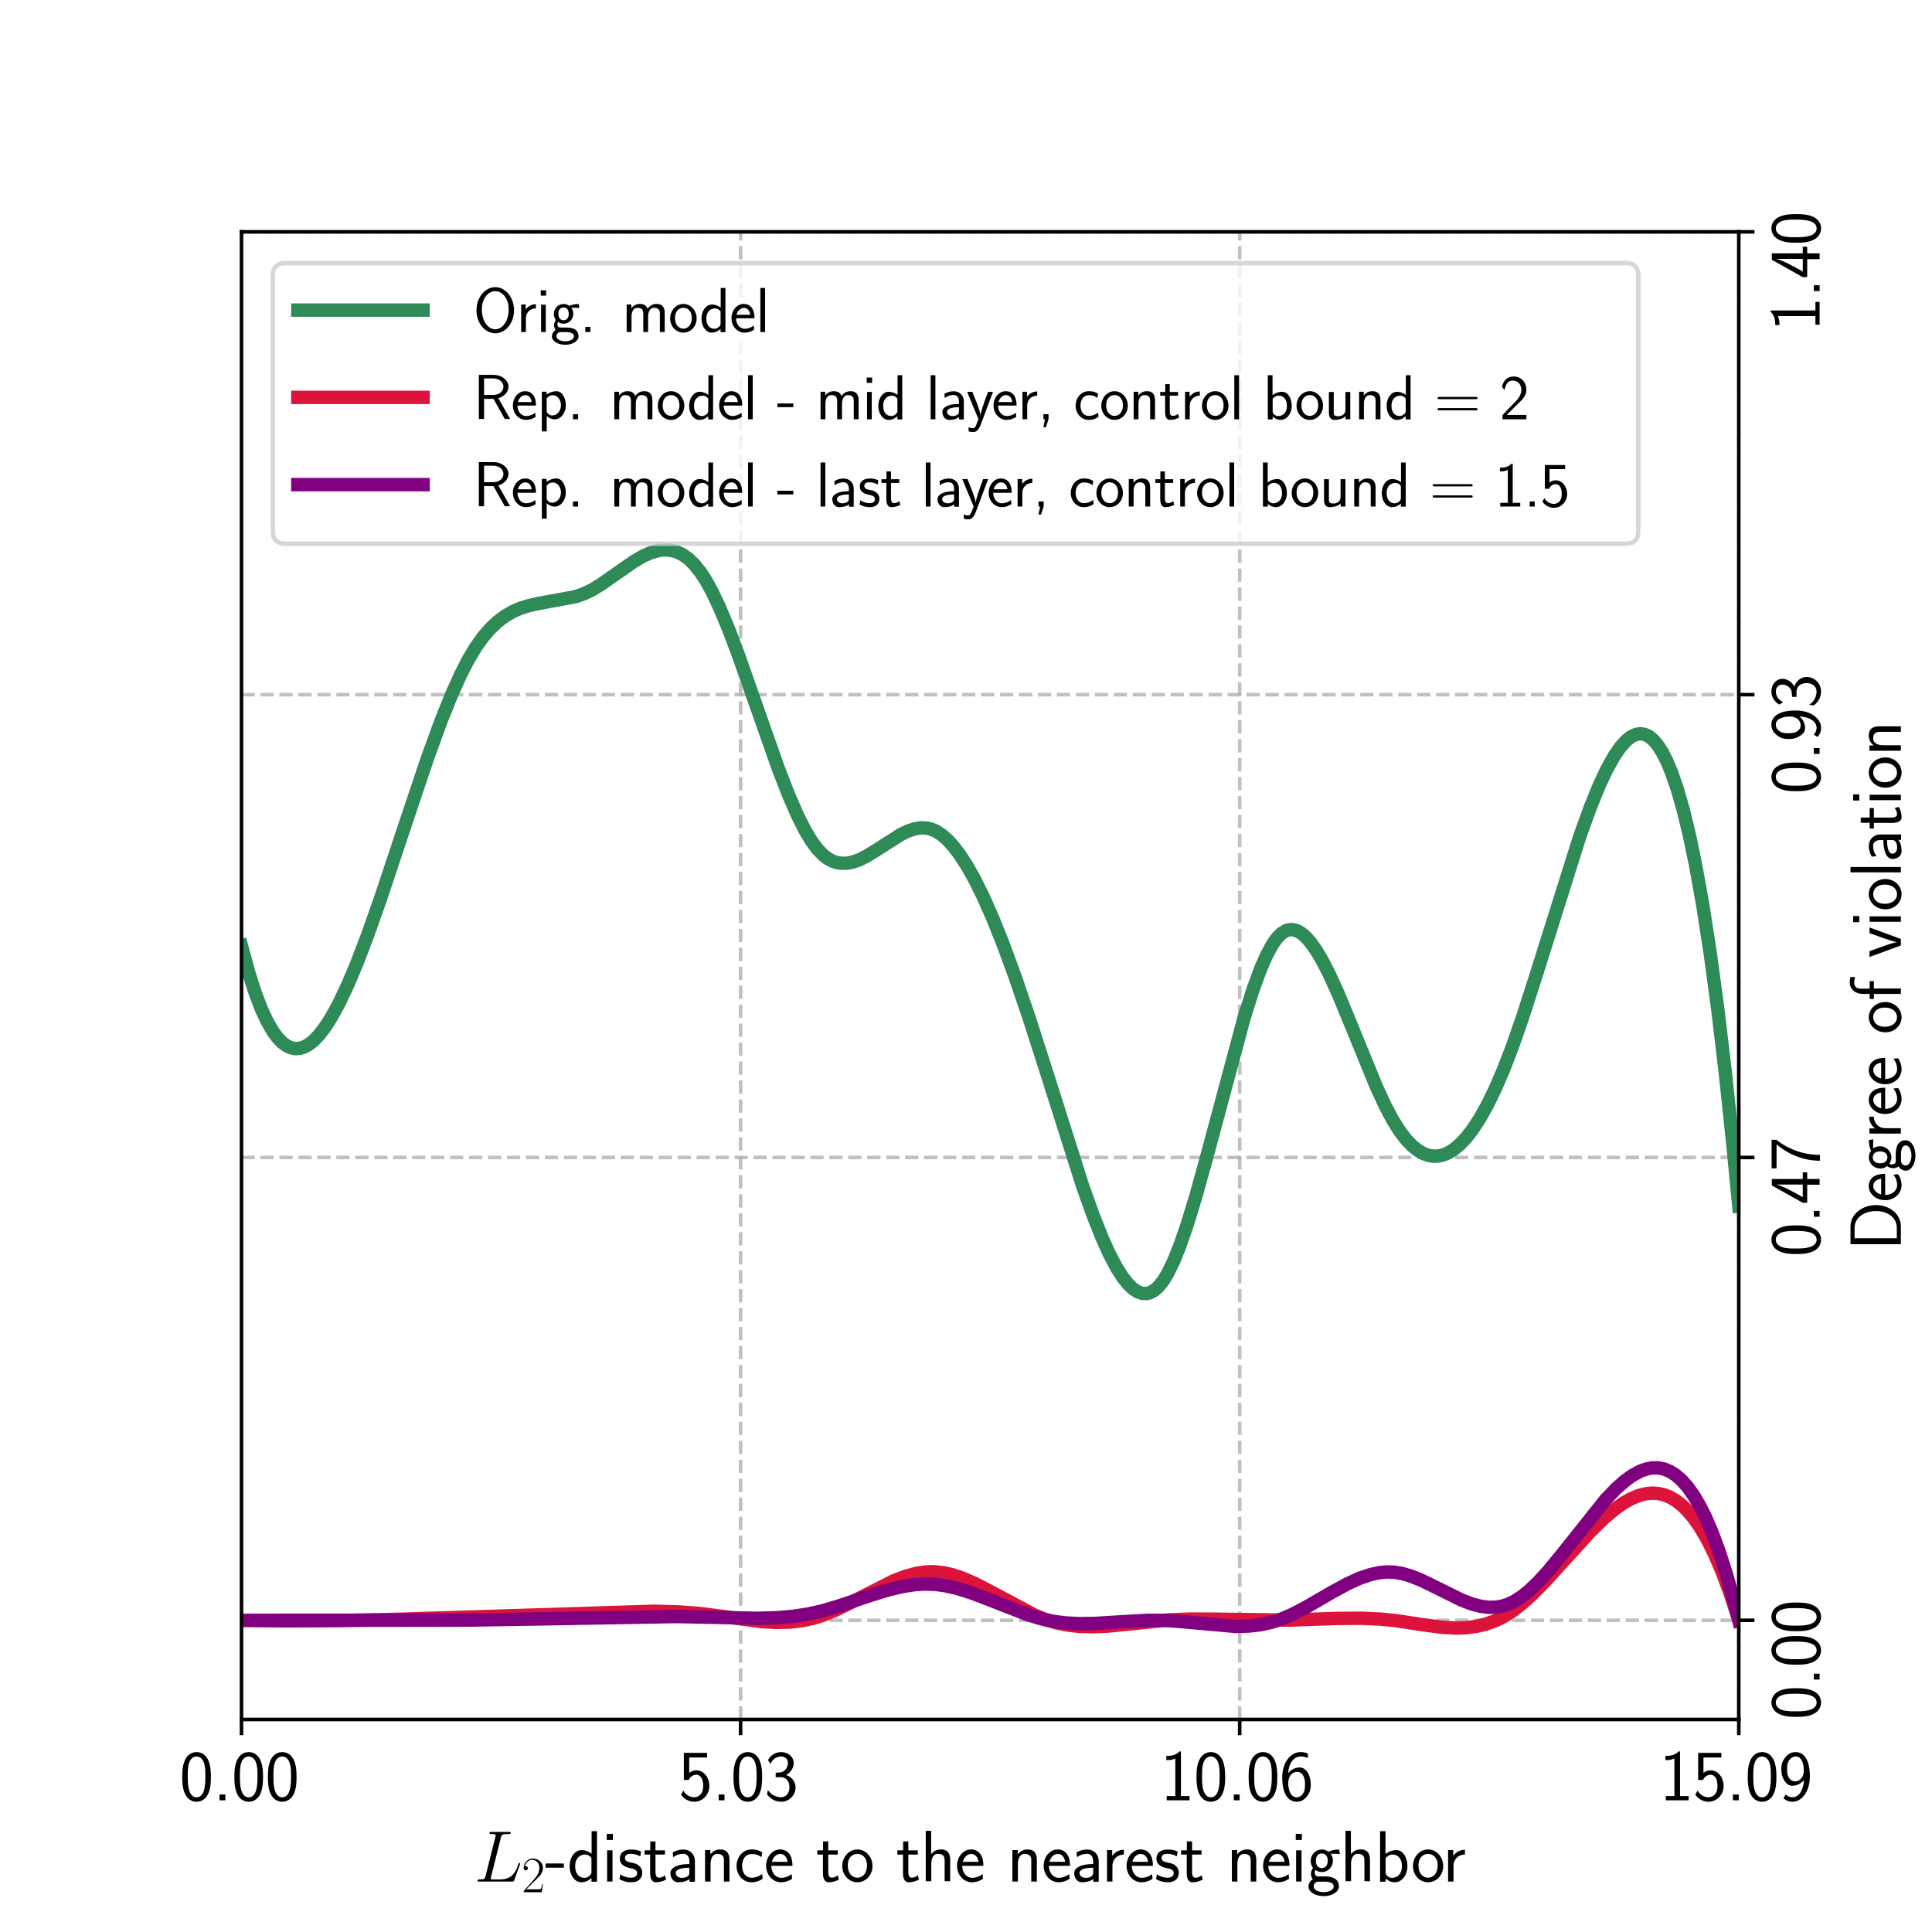 <?xml version="1.0" encoding="utf-8" standalone="no"?>
<!DOCTYPE svg PUBLIC "-//W3C//DTD SVG 1.1//EN"
  "http://www.w3.org/Graphics/SVG/1.1/DTD/svg11.dtd">
<svg xmlns:xlink="http://www.w3.org/1999/xlink" width="432pt" height="432pt" viewBox="0 0 432 432" xmlns="http://www.w3.org/2000/svg" version="1.1">
 <defs>
  <style type="text/css">*{stroke-linejoin: round; stroke-linecap: butt}</style>
 </defs>
 <g id="figure_1">
  <g id="patch_1">
   <path d="M 0 432 
L 432 432 
L 432 0 
L 0 0 
z
" style="fill: #ffffff"/>
  </g>
  <g id="axes_1">
   <g id="patch_2">
    <path d="M 54 384.48 
L 388.8 384.48 
L 388.8 51.84 
L 54 51.84 
z
" style="fill: #ffffff"/>
   </g>
   <g id="matplotlib.axis_1">
    <g id="xtick_1">
     <g id="line2d_1">
      <path d="M 54 384.48 
L 54 51.84 
" clip-path="url(#p598c38bf3c)" style="fill: none; stroke-dasharray: 2.96,1.28; stroke-dashoffset: 0; stroke: #b0b0b0; stroke-opacity: 0.8; stroke-width: 0.8"/>
     </g>
     <g id="line2d_2">
      <defs>
       <path id="m63e85d0224" d="M 0 0 
L 0 3.5 
" style="stroke: #000000; stroke-width: 0.8"/>
      </defs>
      <g>
       <use xlink:href="#m63e85d0224" x="54" y="384.48" style="stroke: #000000; stroke-width: 0.8"/>
      </g>
     </g>
     <g id="text_1">
      <!-- 0.00 -->
      <g transform="translate(40.126 402.55)scale(0.16 -0.16)">
       <defs>
        <path id="CMSS17-30" d="M 2758 2044 
C 2758 2405 2752 3077 2490 3596 
C 2227 4096 1805 4229 1504 4229 
C 1069 4229 698 3975 506 3570 
C 301 3146 243 2709 243 2044 
C 243 1589 262 1031 493 543 
C 755 5 1197 -128 1498 -128 
C 1894 -128 2278 81 2496 518 
C 2720 974 2758 1474 2758 2044 
z
M 1498 261 
C 1011 261 864 811 819 995 
C 742 1310 730 1614 730 2114 
C 730 2506 730 2948 851 3297 
C 998 3701 1254 3840 1498 3840 
C 1971 3840 2125 3372 2176 3208 
C 2272 2873 2272 2481 2272 2114 
C 2272 1526 2272 261 1498 261 
z
" transform="scale(0.016)"/>
        <path id="CMSS17-2e" d="M 1088 510 
L 576 510 
L 576 0 
L 1088 0 
L 1088 510 
z
" transform="scale(0.016)"/>
       </defs>
       <use xlink:href="#CMSS17-30" transform="scale(0.996)"/>
       <use xlink:href="#CMSS17-2e" transform="translate(46.844 0)scale(0.996)"/>
       <use xlink:href="#CMSS17-30" transform="translate(72.868 0)scale(0.996)"/>
       <use xlink:href="#CMSS17-30" transform="translate(119.711 0)scale(0.996)"/>
      </g>
     </g>
    </g>
    <g id="xtick_2">
     <g id="line2d_3">
      <path d="M 165.6 384.48 
L 165.6 51.84 
" clip-path="url(#p598c38bf3c)" style="fill: none; stroke-dasharray: 2.96,1.28; stroke-dashoffset: 0; stroke: #b0b0b0; stroke-opacity: 0.8; stroke-width: 0.8"/>
     </g>
     <g id="line2d_4">
      <g>
       <use xlink:href="#m63e85d0224" x="165.6" y="384.48" style="stroke: #000000; stroke-width: 0.8"/>
      </g>
     </g>
     <g id="text_2">
      <!-- 5.03 -->
      <g transform="translate(151.726 402.55)scale(0.16 -0.16)">
       <defs>
        <path id="CMSS17-35" d="M 934 3752 
L 2502 3752 
L 2502 4160 
L 467 4160 
L 467 1781 
L 896 1781 
C 1011 2046 1248 2240 1555 2240 
C 1843 2240 2163 1989 2163 1266 
C 2163 493 1709 267 1376 267 
C 966 267 589 512 422 851 
L 218 499 
C 512 49 992 -128 1376 -128 
C 2118 -128 2701 497 2701 1253 
C 2701 2030 2182 2629 1562 2629 
C 1338 2629 1120 2553 934 2399 
L 934 3752 
z
" transform="scale(0.016)"/>
        <path id="CMSS17-33" d="M 1005 2025 
L 1440 2025 
C 2042 2025 2214 1507 2214 1146 
C 2214 653 1933 267 1472 267 
C 1114 267 608 444 320 912 
C 275 691 275 678 250 526 
C 550 88 1037 -128 1485 -128 
C 2214 -128 2752 473 2752 1138 
C 2752 1638 2400 2057 1920 2215 
C 2304 2424 2586 2816 2586 3273 
C 2586 3805 2093 4229 1491 4229 
C 941 4229 512 3892 333 3530 
C 378 3468 493 3284 550 3189 
C 691 3562 1056 3840 1485 3840 
C 1843 3840 2080 3607 2080 3271 
C 2080 2923 1856 2543 1478 2455 
C 1453 2455 1056 2417 1005 2411 
L 1005 2025 
z
" transform="scale(0.016)"/>
       </defs>
       <use xlink:href="#CMSS17-35" transform="scale(0.996)"/>
       <use xlink:href="#CMSS17-2e" transform="translate(46.844 0)scale(0.996)"/>
       <use xlink:href="#CMSS17-30" transform="translate(72.868 0)scale(0.996)"/>
       <use xlink:href="#CMSS17-33" transform="translate(119.711 0)scale(0.996)"/>
      </g>
     </g>
    </g>
    <g id="xtick_3">
     <g id="line2d_5">
      <path d="M 277.2 384.48 
L 277.2 51.84 
" clip-path="url(#p598c38bf3c)" style="fill: none; stroke-dasharray: 2.96,1.28; stroke-dashoffset: 0; stroke: #b0b0b0; stroke-opacity: 0.8; stroke-width: 0.8"/>
     </g>
     <g id="line2d_6">
      <g>
       <use xlink:href="#m63e85d0224" x="277.2" y="384.48" style="stroke: #000000; stroke-width: 0.8"/>
      </g>
     </g>
     <g id="text_3">
      <!-- 10.06 -->
      <g transform="translate(259.424 402.55)scale(0.16 -0.16)">
       <defs>
        <path id="CMSS17-31" d="M 1818 4288 
L 1696 4288 
C 1350 3940 947 3890 538 3890 
L 538 3520 
C 723 3520 1024 3520 1325 3667 
L 1325 369 
L 570 369 
L 570 0 
L 2573 0 
L 2573 369 
L 1818 369 
L 1818 4288 
z
" transform="scale(0.016)"/>
        <path id="CMSS17-36" d="M 2496 4101 
C 2227 4210 2035 4229 1856 4229 
C 1024 4229 250 3368 250 2006 
C 250 265 986 -128 1510 -128 
C 1798 -128 2086 -39 2362 280 
C 2643 617 2752 898 2752 1389 
C 2752 2179 2362 2880 1779 2880 
C 1357 2880 992 2657 768 2376 
C 832 3258 1254 3840 1862 3840 
C 2029 3840 2246 3816 2496 3710 
L 2496 4101 
z
M 774 1369 
C 774 1420 774 1452 781 1548 
C 781 2045 1069 2491 1536 2491 
C 1837 2491 1990 2332 2106 2135 
C 2240 1886 2246 1650 2246 1388 
C 2246 1140 2246 891 2099 637 
C 1978 439 1818 267 1510 267 
C 902 267 800 1114 774 1369 
z
" transform="scale(0.016)"/>
       </defs>
       <use xlink:href="#CMSS17-31" transform="scale(0.996)"/>
       <use xlink:href="#CMSS17-30" transform="translate(46.844 0)scale(0.996)"/>
       <use xlink:href="#CMSS17-2e" transform="translate(93.687 0)scale(0.996)"/>
       <use xlink:href="#CMSS17-30" transform="translate(119.711 0)scale(0.996)"/>
       <use xlink:href="#CMSS17-36" transform="translate(166.555 0)scale(0.996)"/>
      </g>
     </g>
    </g>
    <g id="xtick_4">
     <g id="line2d_7">
      <path d="M 388.8 384.48 
L 388.8 51.84 
" clip-path="url(#p598c38bf3c)" style="fill: none; stroke-dasharray: 2.96,1.28; stroke-dashoffset: 0; stroke: #b0b0b0; stroke-opacity: 0.8; stroke-width: 0.8"/>
     </g>
     <g id="line2d_8">
      <g>
       <use xlink:href="#m63e85d0224" x="388.8" y="384.48" style="stroke: #000000; stroke-width: 0.8"/>
      </g>
     </g>
     <g id="text_4">
      <!-- 15.09 -->
      <g transform="translate(371.024 402.55)scale(0.16 -0.16)">
       <defs>
        <path id="CMSS17-39" d="M 435 174 
C 614 21 845 -128 1235 -128 
C 2010 -128 2752 721 2752 2095 
C 2752 3932 1952 4229 1523 4229 
C 1094 4229 819 4041 582 3741 
C 301 3397 250 3090 250 2733 
C 250 2307 326 2045 506 1745 
C 749 1357 973 1275 1222 1275 
C 1600 1275 1978 1459 2234 1776 
C 2189 902 1798 267 1235 267 
C 1005 267 819 339 634 516 
L 435 174 
z
M 2214 2746 
C 2221 2703 2221 2622 2221 2596 
C 2221 2074 1914 1664 1466 1664 
C 1171 1664 1018 1813 902 2006 
C 762 2249 755 2485 755 2733 
C 755 2976 755 3244 934 3511 
C 1069 3703 1235 3840 1523 3840 
C 2112 3840 2208 3000 2214 2746 
z
" transform="scale(0.016)"/>
       </defs>
       <use xlink:href="#CMSS17-31" transform="scale(0.996)"/>
       <use xlink:href="#CMSS17-35" transform="translate(46.844 0)scale(0.996)"/>
       <use xlink:href="#CMSS17-2e" transform="translate(93.687 0)scale(0.996)"/>
       <use xlink:href="#CMSS17-30" transform="translate(119.711 0)scale(0.996)"/>
       <use xlink:href="#CMSS17-39" transform="translate(166.555 0)scale(0.996)"/>
      </g>
     </g>
    </g>
    <g id="text_5">
     <!-- $L_2$-distance to the nearest neighbor -->
     <g transform="translate(106.018 420.719)scale(0.16 -0.16)">
      <defs>
       <path id="CMMI12-4c" d="M 2349 3861 
C 2406 4103 2426 4167 2989 4167 
C 3162 4167 3206 4167 3206 4288 
C 3206 4352 3136 4352 3110 4352 
C 2982 4352 2835 4352 2707 4352 
L 1850 4352 
C 1728 4352 1587 4352 1466 4352 
C 1414 4352 1344 4352 1344 4231 
C 1344 4167 1402 4167 1498 4167 
C 1888 4167 1888 4116 1888 4046 
C 1888 4034 1888 3995 1862 3899 
L 998 472 
C 941 249 928 185 480 185 
C 358 185 294 185 294 70 
C 294 0 333 0 461 0 
L 3328 0 
C 3469 0 3475 6 3520 121 
L 4013 1478 
C 4026 1510 4038 1548 4038 1567 
C 4038 1605 4006 1631 3974 1631 
C 3968 1631 3936 1631 3923 1605 
C 3910 1599 3910 1586 3859 1465 
C 3654 905 3366 185 2285 185 
L 1670 185 
C 1581 185 1568 185 1530 192 
C 1459 198 1453 211 1453 262 
C 1453 307 1466 345 1478 401 
L 2349 3861 
z
" transform="scale(0.016)"/>
       <path id="CMR17-32" d="M 2669 989 
L 2554 989 
C 2490 536 2438 459 2413 420 
C 2381 369 1920 369 1830 369 
L 602 369 
C 832 619 1280 1072 1824 1597 
C 2214 1967 2669 2402 2669 3035 
C 2669 3790 2067 4224 1395 4224 
C 691 4224 262 3604 262 3030 
C 262 2780 448 2748 525 2748 
C 589 2748 781 2787 781 3010 
C 781 3207 614 3264 525 3264 
C 486 3264 448 3258 422 3245 
C 544 3790 915 4058 1306 4058 
C 1862 4058 2227 3617 2227 3035 
C 2227 2479 1901 2000 1536 1584 
L 262 146 
L 262 0 
L 2515 0 
L 2669 989 
z
" transform="scale(0.016)"/>
       <path id="CMSS17-2d" d="M 1664 1216 
L 1664 1585 
L 64 1585 
L 64 1216 
L 1664 1216 
z
" transform="scale(0.016)"/>
       <path id="CMSS17-64" d="M 2611 4416 
L 2138 4416 
L 2138 2438 
C 1939 2603 1613 2756 1254 2756 
C 672 2756 211 2131 211 1347 
C 211 562 666 -64 1235 -64 
C 1677 -64 1971 172 2125 306 
L 2125 -13 
L 2611 -13 
L 2611 4416 
z
M 2125 836 
C 2125 747 2125 653 1926 482 
C 1798 375 1645 325 1498 325 
C 1152 325 698 576 698 1340 
C 698 2134 1210 2368 1562 2368 
C 1798 2368 1990 2254 2125 2065 
L 2125 836 
z
" transform="scale(0.016)"/>
       <path id="CMSS17-69" d="M 979 4183 
L 442 4183 
L 442 3648 
L 979 3648 
L 979 4183 
z
M 947 2739 
L 474 2739 
L 474 0 
L 947 0 
L 947 2739 
z
" transform="scale(0.016)"/>
       <path id="CMSS17-73" d="M 2061 2627 
C 1683 2807 1389 2807 1197 2807 
C 742 2807 198 2648 198 2003 
C 198 1359 902 1218 1094 1179 
C 1389 1122 1715 1058 1715 740 
C 1715 337 1254 337 1171 337 
C 915 337 563 407 243 638 
L 166 210 
C 531 0 883 -64 1178 -64 
C 1965 -64 2163 416 2163 781 
C 2163 1094 1984 1305 1862 1401 
C 1651 1568 1574 1587 1050 1696 
C 960 1709 646 1779 646 2066 
C 646 2432 1050 2432 1139 2432 
C 1555 2432 1811 2303 1984 2208 
L 2061 2627 
z
" transform="scale(0.016)"/>
       <path id="CMSS17-74" d="M 1069 2368 
L 1901 2368 
L 1901 2737 
L 1069 2737 
L 1069 3520 
L 614 3520 
L 614 2737 
L 109 2737 
L 109 2368 
L 602 2368 
L 602 749 
C 602 384 685 -64 1107 -64 
C 1427 -64 1722 25 2003 172 
L 1901 548 
C 1747 414 1562 337 1363 337 
C 1082 337 1069 696 1069 856 
L 1069 2368 
z
" transform="scale(0.016)"/>
       <path id="CMSS17-61" d="M 2406 1791 
C 2406 2392 1978 2808 1402 2808 
C 1120 2808 813 2757 461 2553 
L 499 2135 
C 659 2248 934 2432 1395 2432 
C 1722 2432 1920 2180 1920 1782 
L 1920 1536 
C 896 1536 256 1238 256 726 
C 256 461 416 -64 947 -64 
C 1043 -64 1562 -64 1933 217 
L 1933 -19 
L 2406 -19 
L 2406 1791 
z
M 1920 816 
C 1920 701 1920 548 1728 434 
C 1562 325 1350 325 1261 325 
C 941 325 723 511 723 744 
C 723 1211 1722 1211 1920 1211 
L 1920 816 
z
" transform="scale(0.016)"/>
       <path id="CMSS17-6e" d="M 2618 1877 
C 2618 2283 2522 2816 1798 2816 
C 1389 2816 1120 2606 941 2389 
L 941 2758 
L 474 2758 
L 474 0 
L 960 0 
L 960 1559 
C 960 1964 1114 2428 1549 2428 
C 2112 2428 2131 2048 2131 1829 
L 2131 0 
L 2618 0 
L 2618 1877 
z
" transform="scale(0.016)"/>
       <path id="CMSS17-63" d="M 2464 2541 
C 2464 2585 2170 2714 2093 2739 
C 1882 2816 1613 2816 1542 2816 
C 710 2816 211 2093 211 1363 
C 211 595 768 -64 1517 -64 
C 1946 -64 2253 76 2502 242 
L 2464 664 
C 2189 453 1869 337 1523 337 
C 1024 337 698 774 698 1369 
C 698 1831 909 2414 1549 2414 
C 1901 2414 2099 2343 2394 2145 
L 2464 2541 
z
" transform="scale(0.016)"/>
       <path id="CMSS17-65" d="M 2502 1377 
C 2502 1590 2490 2003 2285 2345 
C 2061 2713 1696 2816 1421 2816 
C 755 2816 192 2188 192 1375 
C 192 582 774 -64 1510 -64 
C 1798 -64 2150 19 2470 248 
C 2470 274 2458 414 2451 420 
C 2451 433 2432 630 2432 656 
C 2125 407 1773 325 1517 325 
C 1107 325 666 667 646 1377 
L 2502 1377 
z
M 698 1728 
C 781 2084 1062 2421 1421 2421 
C 1517 2421 1965 2421 2080 1728 
L 698 1728 
z
" transform="scale(0.016)"/>
       <path id="CMSS17-6f" d="M 2829 1356 
C 2829 2176 2221 2816 1504 2816 
C 768 2816 173 2157 173 1356 
C 173 544 787 -64 1498 -64 
C 2227 -64 2829 563 2829 1356 
z
M 1504 337 
C 1050 337 659 709 659 1408 
C 659 2151 1114 2427 1498 2427 
C 1914 2427 2342 2126 2342 1408 
C 2342 683 1926 337 1504 337 
z
" transform="scale(0.016)"/>
       <path id="CMSS17-68" d="M 2618 1891 
C 2618 2292 2522 2820 1798 2820 
C 1395 2820 1133 2623 947 2407 
L 947 4448 
L 474 4448 
L 474 32 
L 960 32 
L 960 1573 
C 960 1973 1114 2432 1549 2432 
C 2112 2432 2131 2056 2131 1839 
L 2131 32 
L 2618 32 
L 2618 1891 
z
" transform="scale(0.016)"/>
       <path id="CMSS17-72" d="M 954 1363 
C 954 1965 1395 2368 1958 2368 
L 1958 2789 
C 1549 2789 1165 2585 934 2253 
L 934 2758 
L 480 2758 
L 480 0 
L 954 0 
L 954 1363 
z
" transform="scale(0.016)"/>
       <path id="CMSS17-67" d="M 2848 2808 
C 2483 2808 2170 2738 1914 2617 
C 1702 2777 1485 2808 1338 2808 
C 781 2808 358 2349 358 1814 
C 358 1468 550 1207 563 1195 
C 448 1035 384 863 384 672 
C 384 448 474 289 544 200 
C 211 -3 166 -314 166 -435 
C 166 -898 749 -1280 1498 -1280 
C 2253 -1280 2835 -898 2835 -428 
C 2835 448 1856 448 1587 448 
L 1069 448 
C 973 448 717 448 717 791 
C 717 921 774 1004 781 1010 
C 877 940 1075 832 1338 832 
C 1869 832 2310 1278 2310 1827 
C 2310 2132 2170 2355 2112 2432 
L 2131 2432 
C 2150 2432 2419 2432 2515 2432 
C 2720 2432 2739 2429 2918 2419 
L 2848 2808 
z
M 1338 1182 
C 1120 1182 813 1315 813 1823 
C 813 2375 1165 2464 1331 2464 
C 1549 2464 1856 2331 1856 1823 
C 1856 1271 1504 1182 1338 1182 
z
M 1581 -10 
C 1734 -10 2381 -10 2381 -442 
C 2381 -714 1984 -929 1504 -929 
C 1018 -929 621 -720 621 -435 
C 621 -403 621 -10 1062 -10 
L 1581 -10 
z
" transform="scale(0.016)"/>
       <path id="CMSS17-62" d="M 954 4416 
L 480 4416 
L 480 -13 
L 966 -13 
L 966 274 
C 1210 38 1504 -64 1766 -64 
C 2381 -64 2880 549 2880 1352 
C 2880 2086 2496 2756 1926 2756 
C 1523 2756 1165 2591 954 2419 
L 954 4416 
z
M 966 2046 
C 1107 2222 1306 2368 1587 2368 
C 1965 2368 2394 2097 2394 1352 
C 2394 558 1882 325 1530 325 
C 1402 325 1267 356 1139 464 
C 966 615 966 709 966 797 
L 966 2046 
z
" transform="scale(0.016)"/>
      </defs>
      <use xlink:href="#CMMI12-4c" transform="scale(0.996)"/>
      <use xlink:href="#CMR17-32" transform="translate(66.371 -14.944)scale(0.697)"/>
      <use xlink:href="#CMSS17-2d" transform="translate(98.852 0)scale(0.996)"/>
      <use xlink:href="#CMSS17-64" transform="translate(130.081 0)scale(0.996)"/>
      <use xlink:href="#CMSS17-69" transform="translate(178.286 0)scale(0.996)"/>
      <use xlink:href="#CMSS17-73" transform="translate(200.467 0)scale(0.996)"/>
      <use xlink:href="#CMSS17-74" transform="translate(236.381 0)scale(0.996)"/>
      <use xlink:href="#CMSS17-61" transform="translate(270.212 0)scale(0.996)"/>
      <use xlink:href="#CMSS17-6e" transform="translate(315.134 0)scale(0.996)"/>
      <use xlink:href="#CMSS17-63" transform="translate(363.339 0)scale(0.996)"/>
      <use xlink:href="#CMSS17-65" transform="translate(404.978 0)scale(0.996)"/>
      <use xlink:href="#CMSS17-74" transform="translate(477.846 0)scale(0.996)"/>
      <use xlink:href="#CMSS17-6f" transform="translate(511.677 0)scale(0.996)"/>
      <use xlink:href="#CMSS17-74" transform="translate(589.75 0)scale(0.996)"/>
      <use xlink:href="#CMSS17-68" transform="translate(623.582 0)scale(0.996)"/>
      <use xlink:href="#CMSS17-65" transform="translate(671.787 0)scale(0.996)"/>
      <use xlink:href="#CMSS17-6e" transform="translate(744.654 0)scale(0.996)"/>
      <use xlink:href="#CMSS17-65" transform="translate(792.859 0)scale(0.996)"/>
      <use xlink:href="#CMSS17-61" transform="translate(834.498 0)scale(0.996)"/>
      <use xlink:href="#CMSS17-72" transform="translate(876.818 0)scale(0.996)"/>
      <use xlink:href="#CMSS17-65" transform="translate(908.727 0)scale(0.996)"/>
      <use xlink:href="#CMSS17-73" transform="translate(950.366 0)scale(0.996)"/>
      <use xlink:href="#CMSS17-74" transform="translate(986.28 0)scale(0.996)"/>
      <use xlink:href="#CMSS17-6e" transform="translate(1051.34 0)scale(0.996)"/>
      <use xlink:href="#CMSS17-65" transform="translate(1099.545 0)scale(0.996)"/>
      <use xlink:href="#CMSS17-69" transform="translate(1141.184 0)scale(0.996)"/>
      <use xlink:href="#CMSS17-67" transform="translate(1163.365 0)scale(0.996)"/>
      <use xlink:href="#CMSS17-68" transform="translate(1210.209 0)scale(0.996)"/>
      <use xlink:href="#CMSS17-62" transform="translate(1258.414 0)scale(0.996)"/>
      <use xlink:href="#CMSS17-6f" transform="translate(1309.221 0)scale(0.996)"/>
      <use xlink:href="#CMSS17-72" transform="translate(1353.462 0)scale(0.996)"/>
     </g>
    </g>
   </g>
   <g id="matplotlib.axis_2">
    <g id="ytick_1">
     <g id="line2d_9">
      <path d="M 54 362.304 
L 388.8 362.304 
" clip-path="url(#p598c38bf3c)" style="fill: none; stroke-dasharray: 2.96,1.28; stroke-dashoffset: 0; stroke: #b0b0b0; stroke-opacity: 0.8; stroke-width: 0.8"/>
     </g>
     <g id="line2d_10">
      <defs>
       <path id="m92eb278cb5" d="M 0 0 
L 3.5 0 
" style="stroke: #000000; stroke-width: 0.8"/>
      </defs>
      <g>
       <use xlink:href="#m92eb278cb5" x="388.8" y="362.304" style="stroke: #000000; stroke-width: 0.8"/>
      </g>
     </g>
     <g id="text_6">
      <!-- 0.00 -->
      <g transform="translate(406.87 384.517)rotate(-90)scale(0.16 -0.16)">
       <use xlink:href="#CMSS17-30" transform="scale(0.996)"/>
       <use xlink:href="#CMSS17-2e" transform="translate(46.844 0)scale(0.996)"/>
       <use xlink:href="#CMSS17-30" transform="translate(72.868 0)scale(0.996)"/>
       <use xlink:href="#CMSS17-30" transform="translate(119.711 0)scale(0.996)"/>
      </g>
     </g>
    </g>
    <g id="ytick_2">
     <g id="line2d_11">
      <path d="M 54 258.816 
L 388.8 258.816 
" clip-path="url(#p598c38bf3c)" style="fill: none; stroke-dasharray: 2.96,1.28; stroke-dashoffset: 0; stroke: #b0b0b0; stroke-opacity: 0.8; stroke-width: 0.8"/>
     </g>
     <g id="line2d_12">
      <g>
       <use xlink:href="#m92eb278cb5" x="388.8" y="258.816" style="stroke: #000000; stroke-width: 0.8"/>
      </g>
     </g>
     <g id="text_7">
      <!-- 0.47 -->
      <g transform="translate(406.87 281.029)rotate(-90)scale(0.16 -0.16)">
       <defs>
        <path id="CMSS17-34" d="M 2253 1088 
L 2835 1088 
L 2835 1477 
L 2253 1477 
L 2253 4192 
L 1690 4192 
L 166 1477 
L 166 1088 
L 1747 1088 
L 1747 0 
L 2253 0 
L 2253 1088 
z
M 659 1477 
C 1030 2127 1766 3439 1766 3885 
L 1766 1477 
L 659 1477 
z
" transform="scale(0.016)"/>
        <path id="CMSS17-37" d="M 1389 3776 
C 1466 3776 1542 3776 1619 3776 
L 2355 3776 
C 1440 2711 915 1365 915 -32 
L 1427 -32 
C 1427 1323 1875 2696 2752 3795 
L 2752 4209 
L 250 4209 
L 250 3776 
L 1389 3776 
z
" transform="scale(0.016)"/>
       </defs>
       <use xlink:href="#CMSS17-30" transform="scale(0.996)"/>
       <use xlink:href="#CMSS17-2e" transform="translate(46.844 0)scale(0.996)"/>
       <use xlink:href="#CMSS17-34" transform="translate(72.868 0)scale(0.996)"/>
       <use xlink:href="#CMSS17-37" transform="translate(119.711 0)scale(0.996)"/>
      </g>
     </g>
    </g>
    <g id="ytick_3">
     <g id="line2d_13">
      <path d="M 54 155.328 
L 388.8 155.328 
" clip-path="url(#p598c38bf3c)" style="fill: none; stroke-dasharray: 2.96,1.28; stroke-dashoffset: 0; stroke: #b0b0b0; stroke-opacity: 0.8; stroke-width: 0.8"/>
     </g>
     <g id="line2d_14">
      <g>
       <use xlink:href="#m92eb278cb5" x="388.8" y="155.328" style="stroke: #000000; stroke-width: 0.8"/>
      </g>
     </g>
     <g id="text_8">
      <!-- 0.93 -->
      <g transform="translate(406.87 177.541)rotate(-90)scale(0.16 -0.16)">
       <use xlink:href="#CMSS17-30" transform="scale(0.996)"/>
       <use xlink:href="#CMSS17-2e" transform="translate(46.844 0)scale(0.996)"/>
       <use xlink:href="#CMSS17-39" transform="translate(72.868 0)scale(0.996)"/>
       <use xlink:href="#CMSS17-33" transform="translate(119.711 0)scale(0.996)"/>
      </g>
     </g>
    </g>
    <g id="ytick_4">
     <g id="line2d_15">
      <path d="M 54 51.84 
L 388.8 51.84 
" clip-path="url(#p598c38bf3c)" style="fill: none; stroke-dasharray: 2.96,1.28; stroke-dashoffset: 0; stroke: #b0b0b0; stroke-opacity: 0.8; stroke-width: 0.8"/>
     </g>
     <g id="line2d_16">
      <g>
       <use xlink:href="#m92eb278cb5" x="388.8" y="51.84" style="stroke: #000000; stroke-width: 0.8"/>
      </g>
     </g>
     <g id="text_9">
      <!-- 1.40 -->
      <g transform="translate(406.87 74.053)rotate(-90)scale(0.16 -0.16)">
       <use xlink:href="#CMSS17-31" transform="scale(0.996)"/>
       <use xlink:href="#CMSS17-2e" transform="translate(46.844 0)scale(0.996)"/>
       <use xlink:href="#CMSS17-34" transform="translate(72.868 0)scale(0.996)"/>
       <use xlink:href="#CMSS17-30" transform="translate(119.711 0)scale(0.996)"/>
      </g>
     </g>
    </g>
    <g id="text_10">
     <!-- Degree of violation -->
     <g transform="translate(425.039 279.66)rotate(-90)scale(0.16 -0.16)">
      <defs>
       <path id="CMSS17-44" d="M 570 4416 
L 570 0 
L 2144 0 
C 3194 0 4000 980 4000 2170 
C 4000 3398 3194 4416 2144 4416 
L 570 4416 
z
M 1094 357 
L 1094 4059 
L 2003 4059 
C 2861 4059 3475 3277 3475 2170 
C 3475 1107 2867 357 2003 357 
L 1094 357 
z
" transform="scale(0.016)"/>
       <path id="CMSS17-66" d="M 1075 2368 
L 1722 2368 
L 1722 2737 
L 1062 2737 
L 1062 3559 
C 1062 4014 1408 4092 1606 4092 
C 1670 4092 1850 4092 2080 4009 
L 2080 4429 
C 1933 4461 1754 4480 1613 4480 
C 1018 4480 602 3993 602 3359 
L 602 2737 
L 160 2737 
L 160 2368 
L 602 2368 
L 602 0 
L 1075 0 
L 1075 2368 
z
" transform="scale(0.016)"/>
       <path id="CMSS17-76" d="M 2675 2752 
L 2176 2752 
L 1747 1556 
C 1613 1165 1421 627 1389 352 
L 1382 352 
C 1370 468 1318 634 1286 749 
C 1248 890 1197 1056 1158 1172 
L 595 2752 
L 83 2752 
L 1094 0 
L 1664 0 
L 2675 2752 
z
" transform="scale(0.016)"/>
       <path id="CMSS17-6c" d="M 947 4416 
L 474 4416 
L 474 0 
L 947 0 
L 947 4416 
z
" transform="scale(0.016)"/>
      </defs>
      <use xlink:href="#CMSS17-44" transform="scale(0.996)"/>
      <use xlink:href="#CMSS17-65" transform="translate(67.543 0)scale(0.996)"/>
      <use xlink:href="#CMSS17-67" transform="translate(109.182 0)scale(0.996)"/>
      <use xlink:href="#CMSS17-72" transform="translate(156.025 0)scale(0.996)"/>
      <use xlink:href="#CMSS17-65" transform="translate(187.935 0)scale(0.996)"/>
      <use xlink:href="#CMSS17-65" transform="translate(229.574 0)scale(0.996)"/>
      <use xlink:href="#CMSS17-6f" transform="translate(302.442 0)scale(0.996)"/>
      <use xlink:href="#CMSS17-66" transform="translate(349.285 0)scale(0.996)"/>
      <use xlink:href="#CMSS17-76" transform="translate(409.141 0)scale(0.996)"/>
      <use xlink:href="#CMSS17-69" transform="translate(452.141 0)scale(0.996)"/>
      <use xlink:href="#CMSS17-6f" transform="translate(474.322 0)scale(0.996)"/>
      <use xlink:href="#CMSS17-6c" transform="translate(521.166 0)scale(0.996)"/>
      <use xlink:href="#CMSS17-61" transform="translate(543.346 0)scale(0.996)"/>
      <use xlink:href="#CMSS17-74" transform="translate(588.268 0)scale(0.996)"/>
      <use xlink:href="#CMSS17-69" transform="translate(622.1 0)scale(0.996)"/>
      <use xlink:href="#CMSS17-6f" transform="translate(644.281 0)scale(0.996)"/>
      <use xlink:href="#CMSS17-6e" transform="translate(691.124 0)scale(0.996)"/>
     </g>
    </g>
   </g>
   <g id="line2d_17">
    <path d="M 54 211.495 
L 55.676 217.683 
L 57.016 221.87 
L 58.357 225.408 
L 59.697 228.323 
L 61.038 230.641 
L 62.043 232.005 
L 63.049 233.059 
L 64.054 233.815 
L 65.059 234.284 
L 66.065 234.478 
L 67.07 234.407 
L 68.076 234.083 
L 69.081 233.516 
L 70.086 232.719 
L 71.427 231.317 
L 72.768 229.551 
L 74.108 227.447 
L 75.784 224.384 
L 77.795 220.14 
L 79.805 215.362 
L 82.151 209.231 
L 85.168 200.688 
L 89.859 186.589 
L 95.557 169.604 
L 98.573 161.319 
L 100.919 155.47 
L 102.93 150.989 
L 104.605 147.699 
L 106.281 144.867 
L 107.957 142.498 
L 109.632 140.548 
L 111.308 138.972 
L 112.984 137.723 
L 114.659 136.755 
L 116.335 136.022 
L 118.346 135.388 
L 120.692 134.885 
L 128.735 133.407 
L 130.746 132.686 
L 132.422 131.866 
L 134.432 130.646 
L 137.784 128.292 
L 141.805 125.498 
L 143.816 124.342 
L 145.492 123.597 
L 147.168 123.111 
L 148.508 122.947 
L 149.849 123.014 
L 151.189 123.341 
L 152.53 123.957 
L 153.87 124.89 
L 155.211 126.171 
L 156.551 127.829 
L 157.892 129.887 
L 159.232 132.331 
L 160.908 135.859 
L 162.919 140.669 
L 165.265 146.882 
L 168.951 157.393 
L 173.978 171.678 
L 176.324 177.725 
L 178.335 182.336 
L 180.011 185.658 
L 181.351 187.912 
L 182.692 189.757 
L 184.032 191.16 
L 185.038 191.936 
L 186.043 192.495 
L 187.049 192.854 
L 188.054 193.031 
L 189.395 193.015 
L 190.735 192.747 
L 192.076 192.271 
L 193.751 191.444 
L 196.097 190.001 
L 201.459 186.571 
L 203.135 185.779 
L 204.476 185.34 
L 205.816 185.118 
L 207.157 185.155 
L 208.162 185.377 
L 209.168 185.786 
L 210.508 186.622 
L 211.849 187.779 
L 213.189 189.242 
L 214.53 190.994 
L 216.205 193.57 
L 217.881 196.545 
L 219.892 200.602 
L 221.903 205.14 
L 224.249 210.975 
L 226.93 218.257 
L 229.946 227.086 
L 233.968 239.617 
L 242.011 264.983 
L 244.357 271.578 
L 246.368 276.649 
L 248.043 280.364 
L 249.719 283.534 
L 251.059 285.625 
L 252.4 287.28 
L 253.405 288.211 
L 254.411 288.858 
L 255.416 289.205 
L 256.422 289.235 
L 257.092 289.07 
L 258.097 288.535 
L 259.103 287.639 
L 260.108 286.366 
L 261.114 284.709 
L 262.454 281.948 
L 263.795 278.624 
L 265.47 273.793 
L 267.481 267.197 
L 270.162 257.461 
L 278.205 227.495 
L 280.216 221.16 
L 281.892 216.61 
L 283.232 213.552 
L 284.573 211.092 
L 285.578 209.686 
L 286.584 208.686 
L 287.589 208.083 
L 288.259 207.891 
L 288.93 207.858 
L 289.935 208.092 
L 290.941 208.644 
L 291.946 209.491 
L 292.951 210.608 
L 294.292 212.477 
L 295.632 214.729 
L 297.308 217.995 
L 299.319 222.43 
L 302.335 229.739 
L 307.697 242.851 
L 309.708 247.204 
L 311.384 250.377 
L 313.059 253.035 
L 314.4 254.777 
L 315.741 256.182 
L 317.081 257.256 
L 318.422 258.002 
L 319.427 258.35 
L 320.432 258.518 
L 321.438 258.508 
L 322.443 258.323 
L 323.784 257.806 
L 325.124 256.984 
L 326.465 255.863 
L 327.805 254.446 
L 329.146 252.739 
L 330.822 250.202 
L 332.497 247.228 
L 334.173 243.824 
L 336.184 239.186 
L 338.195 233.96 
L 340.541 227.213 
L 343.557 217.818 
L 353.276 186.931 
L 355.622 180.456 
L 357.632 175.533 
L 359.308 171.97 
L 360.984 168.978 
L 362.324 167.044 
L 363.665 165.56 
L 364.67 164.765 
L 365.676 164.261 
L 366.681 164.063 
L 367.686 164.188 
L 368.692 164.652 
L 369.697 165.47 
L 370.703 166.658 
L 371.708 168.234 
L 372.714 170.211 
L 373.719 172.608 
L 375.059 176.482 
L 376.4 181.166 
L 377.741 186.699 
L 379.081 193.119 
L 380.757 202.448 
L 382.432 213.295 
L 384.108 225.734 
L 385.784 239.841 
L 387.459 255.688 
L 388.8 269.669 
L 388.8 269.669 
" clip-path="url(#p598c38bf3c)" style="fill: none; stroke: #2e8b57; stroke-width: 3; stroke-linecap: square"/>
   </g>
   <g id="line2d_18">
    <path d="M 54 362.304 
L 63.719 362.447 
L 75.114 362.384 
L 89.524 362.064 
L 126.054 360.918 
L 146.162 360.279 
L 151.524 360.412 
L 155.881 360.728 
L 160.238 361.263 
L 170.292 362.597 
L 173.643 362.771 
L 176.659 362.693 
L 179.341 362.383 
L 181.686 361.892 
L 184.032 361.166 
L 186.714 360.073 
L 190.065 358.437 
L 199.784 353.493 
L 202.465 352.47 
L 204.811 351.825 
L 206.822 351.505 
L 208.832 351.438 
L 210.843 351.643 
L 212.854 352.09 
L 215.2 352.868 
L 217.881 354.026 
L 221.232 355.748 
L 231.286 361.124 
L 233.968 362.199 
L 236.314 362.892 
L 238.659 363.36 
L 241.341 363.658 
L 244.357 363.743 
L 247.708 363.601 
L 252.065 363.179 
L 261.449 362.202 
L 266.141 362.027 
L 271.838 362.051 
L 287.924 362.268 
L 298.649 361.891 
L 304.346 361.846 
L 308.703 362.034 
L 312.389 362.411 
L 318.086 363.291 
L 322.443 363.864 
L 325.459 364.033 
L 327.805 363.961 
L 330.151 363.659 
L 332.162 363.182 
L 334.173 362.472 
L 336.184 361.499 
L 338.195 360.234 
L 340.205 358.685 
L 342.551 356.579 
L 345.232 353.873 
L 349.254 349.457 
L 355.622 342.448 
L 358.638 339.497 
L 360.984 337.512 
L 362.995 336.091 
L 364.67 335.141 
L 366.346 334.435 
L 368.022 334 
L 369.362 333.866 
L 370.703 333.938 
L 372.043 334.229 
L 373.384 334.756 
L 374.724 335.531 
L 376.065 336.57 
L 377.405 337.886 
L 378.746 339.494 
L 380.086 341.408 
L 381.762 344.253 
L 383.438 347.627 
L 385.114 351.558 
L 386.789 356.073 
L 388.465 361.202 
L 388.8 362.304 
L 388.8 362.304 
" clip-path="url(#p598c38bf3c)" style="fill: none; stroke: #dc143c; stroke-width: 3; stroke-linecap: square"/>
   </g>
   <g id="line2d_19">
    <path d="M 54 362.304 
L 75.449 362.294 
L 104.605 362.253 
L 121.697 361.979 
L 151.189 361.459 
L 158.897 361.61 
L 169.286 361.861 
L 173.643 361.733 
L 177.33 361.415 
L 180.681 360.909 
L 183.697 360.241 
L 187.384 359.169 
L 194.422 356.797 
L 198.778 355.465 
L 201.795 354.753 
L 204.476 354.337 
L 206.822 354.184 
L 209.168 354.266 
L 211.514 354.593 
L 214.195 355.219 
L 217.211 356.17 
L 221.232 357.699 
L 229.946 361.094 
L 232.962 361.995 
L 235.643 362.562 
L 238.324 362.898 
L 241.341 363.049 
L 245.027 362.995 
L 250.724 362.638 
L 256.757 362.3 
L 260.443 362.319 
L 264.13 362.586 
L 276.195 363.669 
L 279.211 363.592 
L 281.892 363.28 
L 284.238 362.774 
L 286.584 362.015 
L 288.93 361.004 
L 291.946 359.437 
L 297.643 356.133 
L 301.33 354.126 
L 304.011 352.911 
L 306.357 352.105 
L 308.368 351.659 
L 310.043 351.493 
L 311.719 351.539 
L 313.395 351.808 
L 315.405 352.382 
L 317.751 353.318 
L 320.768 354.783 
L 326.8 357.774 
L 329.146 358.663 
L 331.157 359.183 
L 332.832 359.396 
L 334.508 359.369 
L 335.849 359.15 
L 337.189 358.734 
L 338.53 358.107 
L 340.205 357.045 
L 341.881 355.711 
L 343.892 353.803 
L 346.238 351.237 
L 349.254 347.561 
L 358.973 335.358 
L 361.319 332.907 
L 363.33 331.126 
L 365.005 329.917 
L 366.681 329 
L 368.022 328.501 
L 369.362 328.233 
L 370.703 328.215 
L 372.043 328.466 
L 373.384 329.007 
L 374.724 329.855 
L 376.065 331.032 
L 377.405 332.556 
L 378.746 334.448 
L 380.086 336.726 
L 381.427 339.41 
L 382.768 342.519 
L 384.443 347.035 
L 386.119 352.284 
L 387.795 358.305 
L 388.8 362.304 
L 388.8 362.304 
" clip-path="url(#p598c38bf3c)" style="fill: none; stroke: #800080; stroke-width: 3; stroke-linecap: square"/>
   </g>
   <g id="patch_3">
    <path d="M 54 384.48 
L 54 51.84 
" style="fill: none; stroke: #000000; stroke-width: 0.8; stroke-linejoin: miter; stroke-linecap: square"/>
   </g>
   <g id="patch_4">
    <path d="M 388.8 384.48 
L 388.8 51.84 
" style="fill: none; stroke: #000000; stroke-width: 0.8; stroke-linejoin: miter; stroke-linecap: square"/>
   </g>
   <g id="patch_5">
    <path d="M 54 384.48 
L 388.8 384.48 
" style="fill: none; stroke: #000000; stroke-width: 0.8; stroke-linejoin: miter; stroke-linecap: square"/>
   </g>
   <g id="patch_6">
    <path d="M 54 51.84 
L 388.8 51.84 
" style="fill: none; stroke: #000000; stroke-width: 0.8; stroke-linejoin: miter; stroke-linecap: square"/>
   </g>
   <g id="legend_1">
    <g id="patch_7">
     <path d="M 63.8 121.576 
L 363.527 121.576 
Q 366.327 121.576 366.327 118.776 
L 366.327 61.64 
Q 366.327 58.84 363.527 58.84 
L 63.8 58.84 
Q 61 58.84 61 61.64 
L 61 118.776 
Q 61 121.576 63.8 121.576 
z
" style="fill: #ffffff; opacity: 0.8; stroke: #cccccc; stroke-linejoin: miter"/>
    </g>
    <g id="line2d_20">
     <path d="M 66.6 69.34 
L 80.6 69.34 
L 94.6 69.34 
" style="fill: none; stroke: #2e8b57; stroke-width: 3; stroke-linecap: square"/>
    </g>
    <g id="text_11">
     <!-- Orig. model -->
     <g transform="translate(105.8 74.24)scale(0.14 -0.14)">
      <defs>
       <path id="CMSS17-4f" d="M 4096 2178 
C 4096 3503 3219 4497 2214 4497 
C 1210 4497 333 3497 333 2178 
C 333 847 1222 -128 2214 -128 
C 3206 -128 4096 847 4096 2178 
z
M 2214 273 
C 1510 273 870 1057 870 2261 
C 870 3433 1549 4096 2214 4096 
C 2880 4096 3558 3433 3558 2261 
C 3558 1051 2912 273 2214 273 
z
" transform="scale(0.016)"/>
       <path id="CMSS17-6d" d="M 4288 1877 
C 4288 2308 4179 2816 3462 2816 
C 2982 2816 2694 2516 2566 2331 
C 2451 2670 2182 2816 1798 2816 
C 1363 2816 1088 2568 941 2389 
L 941 2758 
L 474 2758 
L 474 0 
L 960 0 
L 960 1559 
C 960 1939 1101 2428 1555 2428 
C 2138 2428 2138 2016 2138 1829 
L 2138 0 
L 2624 0 
L 2624 1559 
C 2624 1939 2765 2428 3219 2428 
C 3802 2428 3802 2016 3802 1829 
L 3802 0 
L 4288 0 
L 4288 1877 
z
" transform="scale(0.016)"/>
      </defs>
      <use xlink:href="#CMSS17-4f" transform="scale(0.996)"/>
      <use xlink:href="#CMSS17-72" transform="translate(69.024 0)scale(0.996)"/>
      <use xlink:href="#CMSS17-69" transform="translate(100.934 0)scale(0.996)"/>
      <use xlink:href="#CMSS17-67" transform="translate(123.115 0)scale(0.996)"/>
      <use xlink:href="#CMSS17-2e" transform="translate(169.958 0)scale(0.996)"/>
      <use xlink:href="#CMSS17-6d" transform="translate(237.621 0)scale(0.996)"/>
      <use xlink:href="#CMSS17-6f" transform="translate(311.851 0)scale(0.996)"/>
      <use xlink:href="#CMSS17-64" transform="translate(361.297 0)scale(0.996)"/>
      <use xlink:href="#CMSS17-65" transform="translate(409.502 0)scale(0.996)"/>
      <use xlink:href="#CMSS17-6c" transform="translate(451.14 0)scale(0.996)"/>
     </g>
    </g>
    <g id="line2d_21">
     <path d="M 66.6 88.852 
L 80.6 88.852 
L 94.6 88.852 
" style="fill: none; stroke: #dc143c; stroke-width: 3; stroke-linecap: square"/>
    </g>
    <g id="text_12">
     <!-- Rep. model - mid layer, control bound = 2 -->
     <g transform="translate(105.8 93.752)scale(0.14 -0.14)">
      <defs>
       <path id="CMSS17-52" d="M 2522 2109 
L 2534 2115 
C 3533 2459 3539 3147 3539 3268 
C 3539 3873 2925 4453 2003 4453 
L 570 4453 
L 570 32 
L 1094 32 
L 1094 2048 
L 2035 2048 
L 3168 32 
L 3706 32 
L 2522 2109 
z
M 1094 2437 
L 1094 4096 
L 1933 4096 
C 2746 4096 3034 3637 3034 3267 
C 3034 2922 2778 2437 1933 2437 
L 1094 2437 
z
" transform="scale(0.016)"/>
       <path id="CMSS17-70" d="M 966 333 
C 1178 129 1466 -5 1773 -5 
C 2368 -5 2880 603 2880 1412 
C 2880 2159 2496 2816 1946 2816 
C 1626 2816 1242 2702 954 2472 
L 954 2765 
L 480 2765 
L 480 -1216 
L 966 -1216 
L 966 333 
z
M 966 2100 
C 1018 2176 1235 2415 1587 2415 
C 2035 2415 2394 1960 2394 1412 
C 2394 787 1958 384 1530 384 
C 1402 384 1267 415 1139 523 
C 966 674 966 768 966 857 
L 966 2100 
z
" transform="scale(0.016)"/>
       <path id="CMSS17-79" d="M 2675 2752 
L 2176 2752 
C 1632 1294 1446 702 1434 383 
L 1427 383 
C 1408 696 1126 1460 902 2007 
L 602 2752 
L 83 2752 
L 1216 13 
C 1146 -178 1043 -465 1011 -529 
C 870 -885 774 -885 672 -885 
C 646 -885 442 -885 211 -809 
L 250 -1229 
C 410 -1261 570 -1280 685 -1280 
C 845 -1280 1165 -1280 1459 -497 
L 2675 2752 
z
" transform="scale(0.016)"/>
       <path id="CMSS17-2c" d="M 1088 6 
L 1088 510 
L 576 510 
L 576 0 
L 736 0 
L 570 -800 
L 826 -800 
L 1088 6 
z
" transform="scale(0.016)"/>
       <path id="CMSS17-75" d="M 2618 2739 
L 2131 2739 
L 2131 972 
C 2131 498 1786 306 1421 306 
C 998 306 960 447 960 709 
L 960 2739 
L 474 2739 
L 474 678 
C 474 179 646 -64 1088 -64 
C 1306 -64 1798 -13 2144 306 
L 2144 0 
L 2618 0 
L 2618 2739 
z
" transform="scale(0.016)"/>
       <path id="CMSS17-3d" d="M 4147 2017 
C 4243 2017 4339 2017 4339 2125 
C 4339 2240 4230 2240 4122 2240 
L 550 2240 
C 442 2240 333 2240 333 2125 
C 333 2017 429 2017 525 2017 
L 4147 2017 
z
M 4122 896 
C 4230 896 4339 896 4339 1011 
C 4339 1119 4243 1119 4147 1119 
L 525 1119 
C 429 1119 333 1119 333 1011 
C 333 896 442 896 550 896 
L 4122 896 
z
" transform="scale(0.016)"/>
       <path id="CMSS17-32" d="M 1651 1357 
C 1830 1541 2099 1764 2285 1987 
C 2464 2204 2701 2511 2701 2957 
C 2701 3657 2227 4288 1421 4288 
C 787 4288 422 3893 250 3274 
L 499 2929 
C 640 3510 838 3880 1338 3880 
C 1888 3880 2195 3433 2195 2942 
C 2195 2355 1747 1901 1408 1563 
C 1030 1187 659 804 301 408 
L 301 0 
L 2701 0 
L 2701 433 
L 1613 433 
C 1536 433 1459 433 1382 433 
L 742 433 
L 742 439 
L 1651 1357 
z
" transform="scale(0.016)"/>
      </defs>
      <use xlink:href="#CMSS17-52" transform="scale(0.996)"/>
      <use xlink:href="#CMSS17-65" transform="translate(60.416 0)scale(0.996)"/>
      <use xlink:href="#CMSS17-70" transform="translate(102.055 0)scale(0.996)"/>
      <use xlink:href="#CMSS17-2e" transform="translate(150.26 0)scale(0.996)"/>
      <use xlink:href="#CMSS17-6d" transform="translate(217.923 0)scale(0.996)"/>
      <use xlink:href="#CMSS17-6f" transform="translate(292.152 0)scale(0.996)"/>
      <use xlink:href="#CMSS17-64" transform="translate(341.598 0)scale(0.996)"/>
      <use xlink:href="#CMSS17-65" transform="translate(389.803 0)scale(0.996)"/>
      <use xlink:href="#CMSS17-6c" transform="translate(431.442 0)scale(0.996)"/>
      <use xlink:href="#CMSS17-2d" transform="translate(484.852 0)scale(0.996)"/>
      <use xlink:href="#CMSS17-6d" transform="translate(547.31 0)scale(0.996)"/>
      <use xlink:href="#CMSS17-69" transform="translate(621.539 0)scale(0.996)"/>
      <use xlink:href="#CMSS17-64" transform="translate(643.72 0)scale(0.996)"/>
      <use xlink:href="#CMSS17-6c" transform="translate(723.154 0)scale(0.996)"/>
      <use xlink:href="#CMSS17-61" transform="translate(745.335 0)scale(0.996)"/>
      <use xlink:href="#CMSS17-79" transform="translate(787.654 0)scale(0.996)"/>
      <use xlink:href="#CMSS17-65" transform="translate(828.052 0)scale(0.996)"/>
      <use xlink:href="#CMSS17-72" transform="translate(869.691 0)scale(0.996)"/>
      <use xlink:href="#CMSS17-2c" transform="translate(901.601 0)scale(0.996)"/>
      <use xlink:href="#CMSS17-63" transform="translate(958.854 0)scale(0.996)"/>
      <use xlink:href="#CMSS17-6f" transform="translate(1000.493 0)scale(0.996)"/>
      <use xlink:href="#CMSS17-6e" transform="translate(1047.336 0)scale(0.996)"/>
      <use xlink:href="#CMSS17-74" transform="translate(1095.541 0)scale(0.996)"/>
      <use xlink:href="#CMSS17-72" transform="translate(1129.373 0)scale(0.996)"/>
      <use xlink:href="#CMSS17-6f" transform="translate(1161.283 0)scale(0.996)"/>
      <use xlink:href="#CMSS17-6c" transform="translate(1208.126 0)scale(0.996)"/>
      <use xlink:href="#CMSS17-62" transform="translate(1261.536 0)scale(0.996)"/>
      <use xlink:href="#CMSS17-6f" transform="translate(1312.343 0)scale(0.996)"/>
      <use xlink:href="#CMSS17-75" transform="translate(1359.187 0)scale(0.996)"/>
      <use xlink:href="#CMSS17-6e" transform="translate(1407.392 0)scale(0.996)"/>
      <use xlink:href="#CMSS17-64" transform="translate(1455.597 0)scale(0.996)"/>
      <use xlink:href="#CMSS17-3d" transform="translate(1535.031 0)scale(0.996)"/>
      <use xlink:href="#CMSS17-32" transform="translate(1639.128 0)scale(0.996)"/>
     </g>
    </g>
    <g id="line2d_22">
     <path d="M 66.6 108.364 
L 80.6 108.364 
L 94.6 108.364 
" style="fill: none; stroke: #800080; stroke-width: 3; stroke-linecap: square"/>
    </g>
    <g id="text_13">
     <!-- Rep. model - last layer, control bound = 1.5 -->
     <g transform="translate(105.8 113.264)scale(0.14 -0.14)">
      <use xlink:href="#CMSS17-52" transform="scale(0.996)"/>
      <use xlink:href="#CMSS17-65" transform="translate(60.416 0)scale(0.996)"/>
      <use xlink:href="#CMSS17-70" transform="translate(102.055 0)scale(0.996)"/>
      <use xlink:href="#CMSS17-2e" transform="translate(150.26 0)scale(0.996)"/>
      <use xlink:href="#CMSS17-6d" transform="translate(217.923 0)scale(0.996)"/>
      <use xlink:href="#CMSS17-6f" transform="translate(292.152 0)scale(0.996)"/>
      <use xlink:href="#CMSS17-64" transform="translate(341.598 0)scale(0.996)"/>
      <use xlink:href="#CMSS17-65" transform="translate(389.803 0)scale(0.996)"/>
      <use xlink:href="#CMSS17-6c" transform="translate(431.442 0)scale(0.996)"/>
      <use xlink:href="#CMSS17-2d" transform="translate(484.852 0)scale(0.996)"/>
      <use xlink:href="#CMSS17-6c" transform="translate(547.31 0)scale(0.996)"/>
      <use xlink:href="#CMSS17-61" transform="translate(569.491 0)scale(0.996)"/>
      <use xlink:href="#CMSS17-73" transform="translate(614.413 0)scale(0.996)"/>
      <use xlink:href="#CMSS17-74" transform="translate(650.326 0)scale(0.996)"/>
      <use xlink:href="#CMSS17-6c" transform="translate(715.387 0)scale(0.996)"/>
      <use xlink:href="#CMSS17-61" transform="translate(737.568 0)scale(0.996)"/>
      <use xlink:href="#CMSS17-79" transform="translate(779.887 0)scale(0.996)"/>
      <use xlink:href="#CMSS17-65" transform="translate(820.285 0)scale(0.996)"/>
      <use xlink:href="#CMSS17-72" transform="translate(861.924 0)scale(0.996)"/>
      <use xlink:href="#CMSS17-2c" transform="translate(893.833 0)scale(0.996)"/>
      <use xlink:href="#CMSS17-63" transform="translate(951.087 0)scale(0.996)"/>
      <use xlink:href="#CMSS17-6f" transform="translate(992.726 0)scale(0.996)"/>
      <use xlink:href="#CMSS17-6e" transform="translate(1039.569 0)scale(0.996)"/>
      <use xlink:href="#CMSS17-74" transform="translate(1087.774 0)scale(0.996)"/>
      <use xlink:href="#CMSS17-72" transform="translate(1121.606 0)scale(0.996)"/>
      <use xlink:href="#CMSS17-6f" transform="translate(1153.515 0)scale(0.996)"/>
      <use xlink:href="#CMSS17-6c" transform="translate(1200.359 0)scale(0.996)"/>
      <use xlink:href="#CMSS17-62" transform="translate(1253.769 0)scale(0.996)"/>
      <use xlink:href="#CMSS17-6f" transform="translate(1304.576 0)scale(0.996)"/>
      <use xlink:href="#CMSS17-75" transform="translate(1351.42 0)scale(0.996)"/>
      <use xlink:href="#CMSS17-6e" transform="translate(1399.625 0)scale(0.996)"/>
      <use xlink:href="#CMSS17-64" transform="translate(1447.83 0)scale(0.996)"/>
      <use xlink:href="#CMSS17-3d" transform="translate(1527.264 0)scale(0.996)"/>
      <use xlink:href="#CMSS17-31" transform="translate(1631.361 0)scale(0.996)"/>
      <use xlink:href="#CMSS17-2e" transform="translate(1678.205 0)scale(0.996)"/>
      <use xlink:href="#CMSS17-35" transform="translate(1704.229 0)scale(0.996)"/>
     </g>
    </g>
   </g>
  </g>
 </g>
 <defs>
  <clipPath id="p598c38bf3c">
   <rect x="54" y="51.84" width="334.8" height="332.64"/>
  </clipPath>
 </defs>
</svg>
